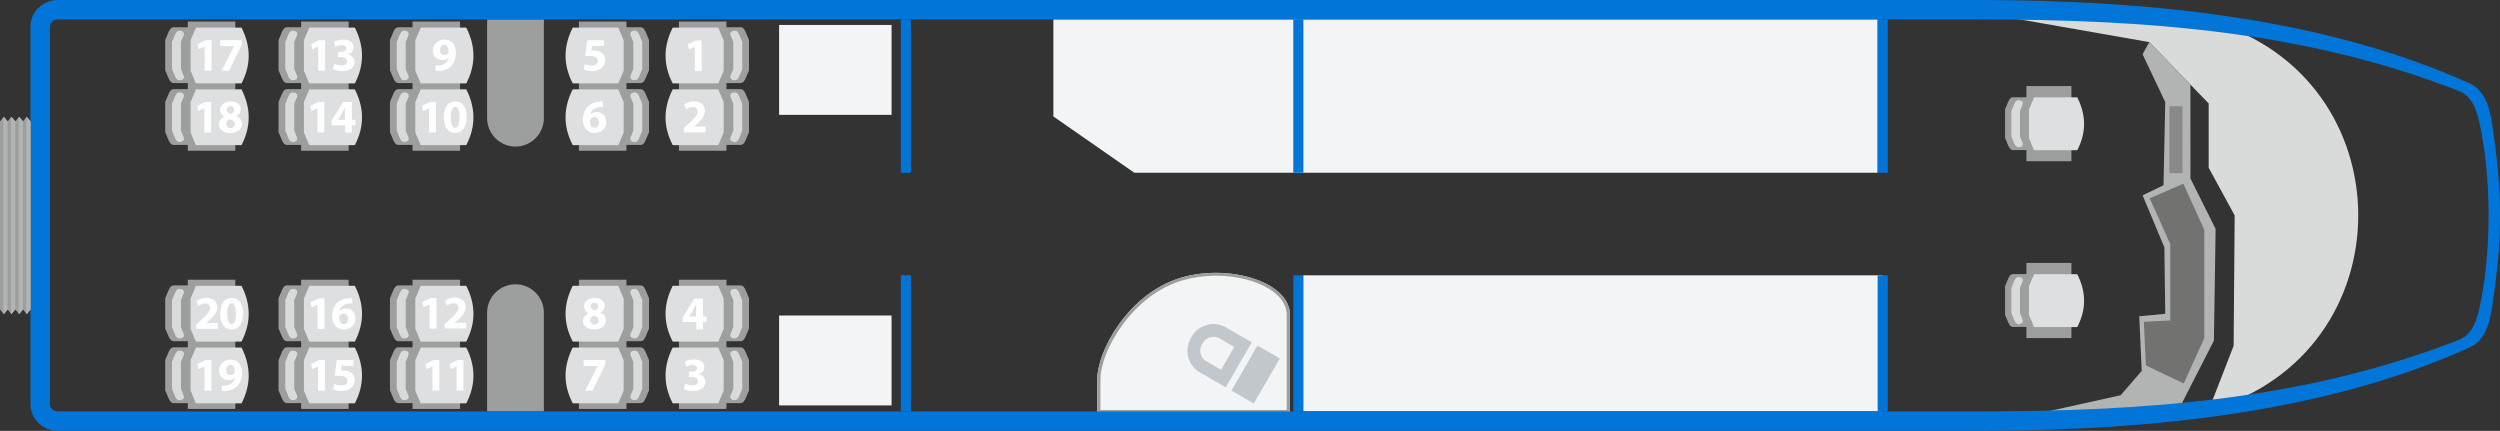 <svg xmlns:dc="http://purl.org/dc/elements/1.1/" xmlns:cc="http://creativecommons.org/ns#" xmlns:rdf="http://www.w3.org/1999/02/22-rdf-syntax-ns#" xmlns:svg="http://www.w3.org/2000/svg" xmlns="http://www.w3.org/2000/svg" version="1.1" width="930.15" height="160.299" viewBox="0 0 26250.902 4524" id="svg19211" xml:space="preserve" style="fill-rule:evenodd"><rect x="0" y="0" width="26250.902" height="4524" fill="#333333" stroke="none"/><defs id="defs19405">
 </defs>
 <path d="m 16757,4898 -2024,0 0,1028 c 0,361 693,557 1206,370 499,-182 818,-739 818,-1057 l 0,-341 z" transform="matrix(-1,0,0,-1,28277.901,9232.992)" id="path19215" style="fill:#f2f4f5"></path><path d="m 16723,4928 -1956,0 0,998 c 0,32 6,63 18,94 59,147 245,236 405,278 210,55 452,53 661,-6 25,-7 50,-15 74,-24 158,-58 295,-153 409,-264 193,-188 389,-507 389,-765 l 0,-311 z m 34,-30 -2024,0 0,1028 c 0,361 693,557 1206,370 499,-182 818,-739 818,-1057 l 0,-341 z" transform="matrix(-1,0,0,-1,28277.901,9232.992)" id="path19219" style="fill:#9d9e9e"></path><path d="m 14840,5469 273,-473 234,135 -273,473 -234,-135 z m 294,170 273,-473 272,157 c 124,72 167,232 96,356 l -12,21 c -72,124 -232,167 -356,96 l -272,-157 z m 183,-49 156,90 c 60,35 139,14 173,-46 l 12,-21 c 35,-60 14,-139 -46,-173 l -156,-90 -139,241 z" transform="matrix(-1,0,0,-1,28277.901,9232.992)" id="path19221" style="fill:#c2c7cc"></path><path d="m 8562,9030 0,-1611 7805,0 850,591 0,1020 z" transform="matrix(-1,0,0,-1,28277.901,9232.992)" id="polygon19223" style="fill:#f2f4f5"></path><path d="m 14698,6342 -106,0 0,-1429 106,0 0,1429 z m 0,2688 -106,0 0,-1611 106,0 0,1611 z" transform="matrix(-1,0,0,-1,28277.901,9232.992)" id="path19225" style="fill:#0275d8"></path><path d="m 18819,6342 -106,0 0,-1429 106,0 0,1429 z m 0,2688 -106,0 0,-1611 106,0 0,1611 z" transform="matrix(-1,0,0,-1,28277.901,9232.992)" id="path19227" style="fill:#0275d8"></path><path d="m 20097,4976 0,944 -1181,0 0,-944 z" transform="matrix(-1,0,0,-1,28277.901,9232.992)" id="polygon19229" style="fill:#f2f4f5"></path><path d="m 20097,8027 0,944 -1181,0 0,-944 z" transform="matrix(-1,0,0,-1,28277.901,9232.992)" id="polygon19231" style="fill:#f2f4f5"></path><path d="m 21149,9004 -499,0 0,-61 -147,0 c -32,0 -45,-28 -58,-58 l -32,-76 0,-318 32,-76 c 12,-29 26,-58 58,-58 l 147,0 0,-64 -147,0 c -32,0 -45,-28 -58,-58 l -32,-76 0,-318 32,-76 c 12,-29 26,-58 58,-58 l 147,0 0,-60 499,0 c 0,451 0,902 0,1353 z" transform="matrix(-1,0,0,1,28277.901,-4710)" id="path19233" style="fill:#9d9e9e"></path><path d="m 22199,9004 -499,0 0,-61 -147,0 c -32,0 -45,-28 -58,-58 l -32,-76 0,-318 32,-76 c 12,-29 26,-58 58,-58 l 147,0 0,-64 -147,0 c -32,0 -45,-28 -58,-58 l -32,-76 0,-318 32,-76 c 12,-29 26,-58 58,-58 l 147,0 0,-60 499,0 c 0,451 0,902 0,1353 z" transform="matrix(-1,0,0,1,28277.901,-4710)" id="path19235" style="fill:#9d9e9e"></path><path d="m 21214,8945 -479,0 c -19,-45 -37,-90 -56,-134 l 0,-318 57,-134 478,0 c 96,189 105,384 0,586 z" transform="matrix(-1,0,0,1,28277.901,-4710)" id="s3" style="fill:#dedfe0"></path><path d="m 22264,8945 -479,0 c -19,-45 -37,-90 -56,-134 l 0,-318 57,-134 478,0 c 96,189 105,384 0,586 z" transform="matrix(-1,0,0,1,28277.901,-4710)" id="s7" style="fill:#dedfe0"></path><path d="m 20563,8912 c -28,0 -41,-25 -51,-51 l -28,-68 0,-283 28,-68 c 11,-26 23,-51 51,-51 26,0 58,16 43,51 l -28,68 0,283 28,68 c 15,36 -17,51 -43,51 z" transform="matrix(-1,0,0,1,28277.901,-4710)" id="path19241" style="fill:#d9dada"></path><path d="m 21613,8912 c -28,0 -41,-25 -51,-51 l -28,-68 0,-283 28,-68 c 11,-26 23,-51 51,-51 26,0 58,16 43,51 l -28,68 0,283 28,68 c 15,36 -17,51 -43,51 z" transform="matrix(-1,0,0,1,28277.901,-4710)" id="path19243" style="fill:#d9dada"></path><path d="m 21214,8297 -479,0 c -19,-45 -37,-90 -56,-134 l 0,-318 57,-134 478,0 c 96,189 105,384 0,586 z" transform="matrix(-1,0,0,1,28277.901,-4710)" id="s4" style="fill:#dedfe0"></path><path d="m 22264,8297 -479,0 c -19,-45 -37,-90 -56,-134 l 0,-318 57,-134 478,0 c 96,189 105,384 0,586 z" transform="matrix(-1,0,0,1,28277.901,-4710)" id="s8" style="fill:#dedfe0" number="8" type="seat"></path><path d="m 20563,8264 c -28,0 -41,-25 -51,-51 l -28,-68 0,-283 28,-68 c 11,-26 23,-51 51,-51 26,0 58,16 43,51 l -28,68 0,283 28,68 c 15,36 -17,51 -43,51 z" transform="matrix(-1,0,0,1,28277.901,-4710)" id="path19249" style="fill:#d9dada"></path><path d="m 21613,8264 c -28,0 -41,-25 -51,-51 l -28,-68 0,-283 28,-68 c 11,-26 23,-51 51,-51 26,0 58,16 43,51 l -28,68 0,283 28,68 c 15,36 -17,51 -43,51 z" transform="matrix(-1,0,0,1,28277.901,-4710)" id="path19251" style="fill:#d9dada"></path><path d="m 25807,9004 499,0 0,-61 147,0 c 32,0 45,-28 58,-58 l 32,-76 0,-318 -32,-76 c -12,-29 -26,-58 -58,-58 l -147,0 0,-64 147,0 c 32,0 45,-28 58,-58 l 32,-76 0,-318 -32,-76 c -12,-29 -26,-58 -58,-58 l -147,0 0,-60 -499,0 c 0,451 0,902 0,1353 z" transform="matrix(-1,0,0,1,28277.901,-4710)" id="path19253" style="fill:#9d9e9e"></path><path d="m 24617,9004 499,0 0,-61 147,0 c 32,0 45,-28 58,-58 l 32,-76 0,-318 -32,-76 c -12,-29 -26,-58 -58,-58 l -147,0 0,-64 147,0 c 32,0 45,-28 58,-58 l 32,-76 0,-318 -32,-76 c -12,-29 -26,-58 -58,-58 l -147,0 0,-60 -499,0 c 0,451 0,902 0,1353 z" transform="matrix(-1,0,0,1,28277.901,-4710)" id="path19255" style="fill:#9d9e9e"></path><path d="m 23447,9004 499,0 0,-61 147,0 c 32,0 45,-28 58,-58 l 32,-76 0,-318 -32,-76 c -12,-29 -26,-58 -58,-58 l -147,0 0,-64 147,0 c 32,0 45,-28 58,-58 l 32,-76 0,-318 -32,-76 c -12,-29 -26,-58 -58,-58 l -147,0 0,-60 -499,0 c 0,451 0,902 0,1353 z" transform="matrix(-1,0,0,1,28277.901,-4710)" id="path19257" style="fill:#9d9e9e"></path><path d="m 25742,8945 479,0 c 19,-45 37,-90 56,-134 l 0,-318 -57,-134 -478,0 c -96,189 -105,384 0,586 z" transform="matrix(-1,0,0,1,28277.901,-4710)" id="s19" style="fill:#dedfe0"></path><path d="m 24552,8945 479,0 c 19,-45 37,-90 56,-134 l 0,-318 -57,-134 -478,0 c -96,189 -105,384 0,586 z" transform="matrix(-1,0,0,1,28277.901,-4710)" id="s15" style="fill:#dedfe0" number="15" type="seat"></path><path d="m 23382,8945 479,0 c 19,-45 37,-90 56,-134 l 0,-318 -57,-134 -478,0 c -96,189 -105,384 0,586 z" transform="matrix(-1,0,0,1,28277.901,-4710)" id="s11" style="fill:#dedfe0"></path><path d="m 26393,8912 c 28,0 41,-25 51,-51 l 28,-68 0,-283 -28,-68 c -11,-26 -23,-51 -51,-51 -26,0 -58,16 -43,51 l 28,68 0,283 -28,68 c -15,36 17,51 43,51 z" transform="matrix(-1,0,0,1,28277.901,-4710)" id="path19265" style="fill:#d9dada"></path><path d="m 25203,8912 c 28,0 41,-25 51,-51 l 28,-68 0,-283 -28,-68 c -11,-26 -23,-51 -51,-51 -26,0 -58,16 -43,51 l 28,68 0,283 -28,68 c -15,36 17,51 43,51 z" transform="matrix(-1,0,0,1,28277.901,-4710)" id="path19267" style="fill:#d9dada"></path><path d="m 24033,8912 c 28,0 41,-25 51,-51 l 28,-68 0,-283 -28,-68 c -11,-26 -23,-51 -51,-51 -26,0 -58,16 -43,51 l 28,68 0,283 -28,68 c -15,36 17,51 43,51 z" transform="matrix(-1,0,0,1,28277.901,-4710)" id="path19269" style="fill:#d9dada"></path><path d="m 25742,8297 479,0 c 19,-45 37,-90 56,-134 l 0,-318 -57,-134 -478,0 c -96,189 -105,384 0,586 z" transform="matrix(-1,0,0,1,28277.901,-4710)" id="s20" style="fill:#dedfe0" number="20" type="seat"></path><path d="m 24552,8297 479,0 c 19,-45 37,-90 56,-134 l 0,-318 -57,-134 -478,0 c -96,189 -105,384 0,586 z" transform="matrix(-1,0,0,1,28277.901,-4710)" id="s16" style="fill:#dedfe0" number="16" type="seat"></path><path d="m 23382,8297 479,0 c 19,-45 37,-90 56,-134 l 0,-318 -57,-134 -478,0 c -96,189 -105,384 0,586 z" transform="matrix(-1,0,0,1,28277.901,-4710)" id="s12" style="fill:#dedfe0" number="12" type="seat" hover=""></path><path d="m 26393,8264 c 28,0 41,-25 51,-51 l 28,-68 0,-283 -28,-68 c -11,-26 -23,-51 -51,-51 -26,0 -58,16 -43,51 l 28,68 0,283 -28,68 c -15,36 17,51 43,51 z" transform="matrix(-1,0,0,1,28277.901,-4710)" id="path19277" style="fill:#d9dada"></path><path d="m 25203,8264 c 28,0 41,-25 51,-51 l 28,-68 0,-283 -28,-68 c -11,-26 -23,-51 -51,-51 -26,0 -58,16 -43,51 l 28,68 0,283 -28,68 c -15,36 17,51 43,51 z" transform="matrix(-1,0,0,1,28277.901,-4710)" id="path19279" style="fill:#d9dada"></path><path d="m 24033,8264 c 28,0 41,-25 51,-51 l 28,-68 0,-283 -28,-68 c -11,-26 -23,-51 -51,-51 -26,0 -58,16 -43,51 l 28,68 0,283 -28,68 c -15,36 17,51 43,51 z" transform="matrix(-1,0,0,1,28277.901,-4710)" id="path19281" style="fill:#d9dada"></path><path d="m 22568,9030 595,0 0,-1037 c 0,-164 -134,-298 -298,-298 -164,0 -298,134 -298,298 l 0,1037 z" transform="matrix(-1,0,0,1,28277.901,-4710)" id="path19283" style="fill:#9d9e9e"></path><path d="m 25954,8164 0,-62 -122,0 0,-1 30,-25 c 47,-41 85,-84 85,-139 0,-58 -40,-100 -113,-100 -43,0 -81,15 -105,33 l 21,53 c 17,-12 41,-26 69,-26 37,0 52,21 52,47 -1,38 -35,74 -105,137 l -41,37 0,45 228,0 z m 144,-326 c -83,0 -122,73 -122,166 0,91 37,165 120,165 81,0 122,-69 122,-167 0,-88 -34,-164 -120,-164 z m -1,57 c 30,0 45,38 45,109 0,73 -16,110 -45,110 -29,0 -46,-35 -46,-109 0,-75 19,-110 46,-110 z" transform="translate(-23665.099,-4710)" id="n20" style="fill:#fefefe;fill-rule:nonzero" number="20" type="number"></path><path d="m 24620,8164 73,0 0,-321 -62,0 -85,40 12,56 61,-29 1,0 0,254 z m 363,-325 c -7,0 -16,-1 -30,1 -50,2 -92,18 -123,47 -35,33 -57,83 -57,143 0,77 42,140 128,140 69,0 118,-52 118,-116 0,-67 -45,-105 -99,-105 -30,0 -52,9 -68,25 l -1,0 c 8,-37 38,-71 105,-77 12,-1 21,-1 29,-1 l 0,-58 z m -84,276 c -35,0 -51,-31 -52,-65 0,-9 1,-15 3,-19 7,-16 24,-28 44,-28 32,0 48,26 48,55 0,33 -17,57 -43,57 z" transform="translate(-21286.099,-4710)" id="n16" style="fill:#fefefe;fill-rule:nonzero" number="16" type="number"></path><path d="m 23456,8161 73,0 0,-321 -62,0 -85,40 12,56 61,-29 1,0 0,254 z m 387,0 0,-62 -122,0 0,-1 30,-25 c 47,-41 85,-84 85,-139 0,-58 -40,-100 -113,-100 -43,0 -81,15 -105,33 l 21,53 c 17,-12 41,-26 69,-26 37,0 52,21 52,47 -1,38 -35,74 -105,137 l -41,37 0,45 228,0 z" transform="translate(-18946.099,-4710)" id="n12" style="fill:#fefefe;fill-rule:nonzero" number="12" type="number" hover=""></path><path d="m 25812,8812 73,0 0,-321 -62,0 -85,40 12,56 61,-29 1,0 0,254 z m 182,4 c 8,1 22,1 34,0 50,-2 92,-17 123,-44 35,-33 56,-81 56,-148 0,-75 -39,-138 -121,-138 -71,0 -121,53 -121,116 0,63 45,100 100,100 29,0 50,-8 65,-23 l 1,0 c -5,24 -19,45 -41,60 -17,12 -40,18 -63,20 -15,0 -23,1 -33,0 l 0,58 z m 89,-276 c 35,0 48,34 47,68 0,9 -1,14 -3,19 -7,11 -21,21 -42,21 -30,0 -45,-24 -45,-51 0,-34 18,-56 43,-56 z" transform="translate(-23665.099,-4710)" id="n19" style="fill:#fefefe;fill-rule:nonzero"></path><path d="m 24626,8812 73,0 0,-321 -62,0 -85,40 12,56 61,-29 1,0 0,254 z m 373,-321 -177,0 -21,168 c 13,-2 25,-3 43,-3 64,0 90,20 90,53 0,34 -33,49 -64,49 -29,0 -58,-9 -72,-16 l -14,56 c 18,9 50,18 89,18 86,0 138,-53 138,-113 0,-38 -15,-64 -39,-81 -22,-16 -54,-23 -84,-23 -8,0 -14,0 -21,1 l 7,-49 124,0 0,-62 z" transform="translate(-21286.099,-4710)" id="n15" style="fill:#fefefe;fill-rule:nonzero" number="15" type="number"></path><path d="m 23486,8812 73,0 0,-321 -62,0 -85,40 12,56 61,-29 1,0 0,254 z m 254,0 73,0 0,-321 -62,0 -85,40 12,56 61,-29 1,0 0,254 z" transform="translate(-18946.099,-4710)" id="n11" style="fill:#fefefe;fill-rule:nonzero"></path><path d="m 21071,8167 0,-77 38,0 0,-56 -38,0 0,-188 -92,0 -121,196 0,49 142,0 0,77 71,0 z m -144,-133 0,-1 42,-70 c 11,-20 20,-39 30,-60 l 1,0 c -1,21 -2,41 -2,60 l 0,71 -73,0 z" transform="translate(-13689.099,-4710)" id="n4" style="fill:#fefefe;fill-rule:nonzero"></path><path d="m 20870,8795 c 19,11 54,22 95,22 81,0 131,-41 131,-98 0,-42 -31,-72 -70,-79 l 0,-1 c 40,-13 59,-41 59,-75 0,-44 -38,-80 -106,-80 -42,0 -80,12 -99,24 l 15,54 c 13,-8 41,-19 67,-19 32,0 47,14 47,34 0,27 -32,37 -57,37 l -30,0 0,54 31,0 c 33,0 65,14 65,46 0,24 -20,42 -59,42 -31,0 -61,-12 -75,-20 l -15,57 z" transform="translate(-13689.099,-4710)" id="n3" style="fill:#fefefe;fill-rule:nonzero"></path><path d="m 21970,8000 c -35,15 -57,42 -57,81 0,43 38,89 119,89 75,0 123,-40 123,-98 0,-41 -28,-68 -59,-80 l 0,-1 c 32,-16 47,-43 47,-71 0,-39 -31,-82 -106,-82 -64,0 -113,36 -113,90 0,28 15,54 46,71 l 0,1 z m 65,118 c -28,0 -46,-22 -45,-45 0,-23 14,-41 39,-48 29,8 50,25 50,53 0,23 -18,40 -44,40 z m -1,-229 c 28,0 39,20 39,40 0,20 -15,36 -33,41 -26,-8 -45,-22 -45,-43 0,-20 13,-37 39,-37 z" transform="translate(-15792.099,-4710)" id="n8" style="fill:#fefefe;fill-rule:nonzero" number="8" type="number"></path><path d="m 22015,8812 132,-273 0,-48 -227,0 0,62 148,0 0,1 -133,258 z" transform="translate(-15792.099,-4710)" id="n7" style="fill:#fefefe;fill-rule:nonzero"></path><path d="m 21149,6293 -499,0 0,-61 -147,0 c -32,0 -45,-28 -58,-58 l -32,-76 0,-318 32,-76 c 12,-29 26,-58 58,-58 l 147,0 0,-64 -147,0 c -32,0 -45,-28 -58,-58 l -32,-76 0,-318 32,-76 c 12,-29 26,-58 58,-58 l 147,0 0,-60 499,0 c 0,451 0,902 0,1353 z" transform="matrix(-1,0,0,1,28277.901,-4710)" id="path19305" style="fill:#9d9e9e"></path><path d="m 22199,6293 -499,0 0,-61 -147,0 c -32,0 -45,-28 -58,-58 l -32,-76 0,-318 32,-76 c 12,-29 26,-58 58,-58 l 147,0 0,-64 -147,0 c -32,0 -45,-28 -58,-58 l -32,-76 0,-318 32,-76 c 12,-29 26,-58 58,-58 l 147,0 0,-60 499,0 c 0,451 0,902 0,1353 z" transform="matrix(-1,0,0,1,28277.901,-4710)" id="path19307" style="fill:#9d9e9e"></path><path d="m 21214,6234 -479,0 c -19,-45 -37,-90 -56,-134 l 0,-318 57,-134 478,0 c 96,189 105,384 0,586 z" transform="matrix(-1,0,0,1,28277.901,-4710)" id="s2" style="fill:#dedfe0"></path><path d="m 14592,4914 0,1428 -6083,0 0,-1428 z" transform="matrix(-1,0,0,-1,28277.901,9232.992)" id="polygon19311" style="fill:#f2f4f5"></path><path d="m 22264,6234 -479,0 c -19,-45 -37,-90 -56,-134 l 0,-318 57,-134 478,0 c 96,189 105,384 0,586 z" transform="matrix(-1,0,0,1,28277.901,-4710)" id="s6" style="fill:#dedfe0" number="6" type="seat"></path><path d="m 20563,6201 c -28,0 -41,-25 -51,-51 l -28,-68 0,-283 28,-68 c 11,-26 23,-51 51,-51 26,0 58,16 43,51 l -28,68 0,283 28,68 c 15,36 -17,51 -43,51 z" transform="matrix(-1,0,0,1,28277.901,-4710)" id="path19315" style="fill:#d9dada"></path><path d="m 21613,6201 c -28,0 -41,-25 -51,-51 l -28,-68 0,-283 28,-68 c 11,-26 23,-51 51,-51 26,0 58,16 43,51 l -28,68 0,283 28,68 c 15,36 -17,51 -43,51 z" transform="matrix(-1,0,0,1,28277.901,-4710)" id="path19317" style="fill:#d9dada"></path><path d="m 21214,5586 -479,0 c -19,-45 -37,-90 -56,-134 l 0,-318 57,-134 478,0 c 96,189 105,384 0,586 z" transform="matrix(-1,0,0,1,28277.901,-4710)" id="s1" style="fill:#dedfe0"></path><path d="m 22264,5586 -479,0 c -19,-45 -37,-90 -56,-134 l 0,-318 57,-134 478,0 c 96,189 105,384 0,586 z" transform="matrix(-1,0,0,1,28277.901,-4710)" id="s5" style="fill:#dedfe0" number="5" type="seat"></path><path d="m 20563,5553 c -28,0 -41,-25 -51,-51 l -28,-68 0,-283 28,-68 c 11,-26 23,-51 51,-51 26,0 58,16 43,51 l -28,68 0,283 28,68 c 15,36 -17,51 -43,51 z" transform="matrix(-1,0,0,1,28277.901,-4710)" id="path19323" style="fill:#d9dada"></path><path d="m 21613,5553 c -28,0 -41,-25 -51,-51 l -28,-68 0,-283 28,-68 c 11,-26 23,-51 51,-51 26,0 58,16 43,51 l -28,68 0,283 28,68 c 15,36 -17,51 -43,51 z" transform="matrix(-1,0,0,1,28277.901,-4710)" id="path19325" style="fill:#d9dada"></path><path d="m 25807,6293 499,0 0,-61 147,0 c 32,0 45,-28 58,-58 l 32,-76 0,-318 -32,-76 c -12,-29 -26,-58 -58,-58 l -147,0 0,-64 147,0 c 32,0 45,-28 58,-58 l 32,-76 0,-318 -32,-76 c -12,-29 -26,-58 -58,-58 l -147,0 0,-60 -499,0 c 0,451 0,902 0,1353 z" transform="matrix(-1,0,0,1,28277.901,-4710)" id="path19327" style="fill:#9d9e9e"></path><path d="m 24617,6293 499,0 0,-61 147,0 c 32,0 45,-28 58,-58 l 32,-76 0,-318 -32,-76 c -12,-29 -26,-58 -58,-58 l -147,0 0,-64 147,0 c 32,0 45,-28 58,-58 l 32,-76 0,-318 -32,-76 c -12,-29 -26,-58 -58,-58 l -147,0 0,-60 -499,0 c 0,451 0,902 0,1353 z" transform="matrix(-1,0,0,1,28277.901,-4710)" id="path19329" style="fill:#9d9e9e"></path><path d="m 23447,6293 499,0 0,-61 147,0 c 32,0 45,-28 58,-58 l 32,-76 0,-318 -32,-76 c -12,-29 -26,-58 -58,-58 l -147,0 0,-64 147,0 c 32,0 45,-28 58,-58 l 32,-76 0,-318 -32,-76 c -12,-29 -26,-58 -58,-58 l -147,0 0,-60 -499,0 c 0,451 0,902 0,1353 z" transform="matrix(-1,0,0,1,28277.901,-4710)" id="path19331" style="fill:#9d9e9e"></path><path d="m 25742,6234 479,0 c 19,-45 37,-90 56,-134 l 0,-318 -57,-134 -478,0 c -96,189 -105,384 0,586 z" transform="matrix(-1,0,0,1,28277.901,-4710)" id="s18" style="fill:#dedfe0" number="18" type="seat"></path><path d="m 24552,6234 479,0 c 19,-45 37,-90 56,-134 l 0,-318 -57,-134 -478,0 c -96,189 -105,384 0,586 z" transform="matrix(-1,0,0,1,28277.901,-4710)" id="s14" style="fill:#dedfe0" number="14" type="seat"></path><path d="m 23382,6234 479,0 c 19,-45 37,-90 56,-134 l 0,-318 -57,-134 -478,0 c -96,189 -105,384 0,586 z" transform="matrix(-1,0,0,1,28277.901,-4710)" id="s10" style="fill:#dedfe0"></path><path d="m 26393,6201 c 28,0 41,-25 51,-51 l 28,-68 0,-283 -28,-68 c -11,-26 -23,-51 -51,-51 -26,0 -58,16 -43,51 l 28,68 0,283 -28,68 c -15,36 17,51 43,51 z" transform="matrix(-1,0,0,1,28277.901,-4710)" id="path19339" style="fill:#d9dada"></path><path d="m 25203,6201 c 28,0 41,-25 51,-51 l 28,-68 0,-283 -28,-68 c -11,-26 -23,-51 -51,-51 -26,0 -58,16 -43,51 l 28,68 0,283 -28,68 c -15,36 17,51 43,51 z" transform="matrix(-1,0,0,1,28277.901,-4710)" id="path19341" style="fill:#d9dada"></path><path d="m 24033,6201 c 28,0 41,-25 51,-51 l 28,-68 0,-283 -28,-68 c -11,-26 -23,-51 -51,-51 -26,0 -58,16 -43,51 l 28,68 0,283 -28,68 c -15,36 17,51 43,51 z" transform="matrix(-1,0,0,1,28277.901,-4710)" id="path19343" style="fill:#d9dada"></path><path d="m 25742,5586 479,0 c 19,-45 37,-90 56,-134 l 0,-318 -57,-134 -478,0 c -96,189 -105,384 0,586 z" transform="matrix(-1,0,0,1,28277.901,-4710)" id="s17" style="fill:#dedfe0"></path><path d="m 24552,5586 479,0 c 19,-45 37,-90 56,-134 l 0,-318 -57,-134 -478,0 c -96,189 -105,384 0,586 z" transform="matrix(-1,0,0,1,28277.901,-4710)" id="s13" style="fill:#dedfe0"></path><path d="m 23382,5586 479,0 c 19,-45 37,-90 56,-134 l 0,-318 -57,-134 -478,0 c -96,189 -105,384 0,586 z" transform="matrix(-1,0,0,1,28277.901,-4710)" id="s9" style="fill:#dedfe0"></path><path d="m 26393,5553 c 28,0 41,-25 51,-51 l 28,-68 0,-283 -28,-68 c -11,-26 -23,-51 -51,-51 -26,0 -58,16 -43,51 l 28,68 0,283 -28,68 c -15,36 17,51 43,51 z" transform="matrix(-1,0,0,1,28277.901,-4710)" id="path19351" style="fill:#d9dada"></path><path d="m 25203,5553 c 28,0 41,-25 51,-51 l 28,-68 0,-283 -28,-68 c -11,-26 -23,-51 -51,-51 -26,0 -58,16 -43,51 l 28,68 0,283 -28,68 c -15,36 17,51 43,51 z" transform="matrix(-1,0,0,1,28277.901,-4710)" id="path19353" style="fill:#d9dada"></path><path d="m 24033,5553 c 28,0 41,-25 51,-51 l 28,-68 0,-283 -28,-68 c -11,-26 -23,-51 -51,-51 -26,0 -58,16 -43,51 l 28,68 0,283 -28,68 c -15,36 17,51 43,51 z" transform="matrix(-1,0,0,1,28277.901,-4710)" id="path19355" style="fill:#d9dada"></path><path d="m 22568,4914 595,0 0,1037 c 0,164 -134,298 -298,298 -164,0 -298,-134 -298,-298 l 0,-1037 z" transform="matrix(-1,0,0,1,28277.901,-4710)" id="path19357" style="fill:#9d9e9e"></path><path d="m 25815,5453 73,0 0,-321 -62,0 -85,40 12,56 61,-29 1,0 0,254 z m 162,-321 0,62 147,0 0,1 -132,258 80,0 132,-274 0,-47 -227,0 z" transform="translate(-23666.099,-4710)" id="n17" style="fill:#fefefe;fill-rule:nonzero"></path><path d="m 24627,5453 73,0 0,-321 -62,0 -85,40 12,56 61,-29 1,0 0,254 z m 156,-17 c 19,11 54,22 95,22 81,0 131,-41 131,-98 0,-42 -31,-72 -70,-79 l 0,-1 c 40,-13 59,-41 59,-75 0,-44 -38,-80 -106,-80 -42,0 -80,12 -99,24 l 15,54 c 13,-8 41,-19 67,-19 32,0 47,14 47,34 0,27 -32,37 -57,37 l -30,0 0,54 31,0 c 33,0 65,14 65,46 0,24 -20,42 -59,42 -31,0 -61,-12 -75,-20 l -15,57 z" transform="translate(-21286.099,-4710)" id="n13" style="fill:#fefefe;fill-rule:nonzero"></path><path d="m 23520,5455 c 8,1 22,1 34,0 50,-2 92,-17 123,-44 35,-33 56,-81 56,-148 0,-75 -39,-138 -121,-138 -71,0 -121,53 -121,116 0,63 45,100 100,100 29,0 50,-8 65,-23 l 1,0 c -5,24 -19,45 -41,60 -17,12 -40,18 -63,20 -15,0 -23,1 -33,0 l 0,58 z m 89,-276 c 35,0 48,34 47,68 0,9 -1,14 -3,19 -7,11 -21,21 -42,21 -30,0 -45,-24 -45,-51 0,-34 18,-56 43,-56 z" transform="translate(-18946.099,-4710)" id="n9" style="fill:#fefefe;fill-rule:nonzero"></path><path d="m 25811,6101 73,0 0,-321 -62,0 -85,40 12,56 61,-29 1,0 0,254 z m 211,-164 c -35,15 -57,42 -57,81 0,43 38,89 119,89 75,0 123,-40 123,-98 0,-41 -28,-68 -59,-80 l 0,-1 c 32,-16 47,-43 47,-71 0,-39 -31,-82 -106,-82 -64,0 -113,36 -113,90 0,28 15,54 46,71 l 0,1 z m 65,118 c -28,0 -46,-22 -45,-45 0,-23 14,-41 39,-48 29,8 50,25 50,53 0,23 -18,40 -44,40 z m -1,-229 c 28,0 39,20 39,40 0,20 -15,36 -33,41 -26,-8 -45,-22 -45,-43 0,-20 13,-37 39,-37 z" transform="translate(-23666.099,-4710)" id="n18" style="fill:#fefefe;fill-rule:nonzero" number="18" type="number"></path><path d="m 24619,6101 73,0 0,-321 -62,0 -85,40 12,56 61,-29 1,0 0,254 z m 362,0 0,-77 38,0 0,-56 -38,0 0,-188 -92,0 -121,196 0,49 142,0 0,77 71,0 z m -144,-133 0,-1 42,-70 c 11,-20 20,-39 30,-60 l 1,0 c -1,21 -2,41 -2,60 l 0,71 -73,0 z" transform="translate(-21286.099,-4710)" id="n14" style="fill:#fefefe;fill-rule:nonzero" number="14" type="number"></path><path d="m 23451,6101 73,0 0,-321 -62,0 -85,40 12,56 61,-29 1,0 0,254 z m 276,-326 c -83,0 -122,73 -122,166 0,91 37,165 120,165 81,0 122,-69 122,-167 0,-88 -34,-164 -120,-164 z m -1,57 c 30,0 45,38 45,109 0,73 -16,110 -45,110 -29,0 -46,-35 -46,-109 0,-75 19,-110 46,-110 z" transform="translate(-18946.099,-4710)" id="n10" style="fill:#fefefe;fill-rule:nonzero"></path><path d="m 20923,5230 61,-29 1,0 0,255 72,0 0,-321 -61,0 -86,39 z" transform="translate(-13689.099,-4710)" id="n1" style="fill:#fefefe;fill-rule:nonzero"></path><path d="m 21098,6101 0,-62 -122,0 0,-1 30,-25 c 47,-41 85,-84 85,-139 0,-58 -40,-100 -113,-100 -43,0 -81,15 -105,33 l 21,53 c 17,-12 41,-26 69,-26 37,0 52,21 52,47 -1,38 -35,74 -105,137 l -41,37 0,45 228,0 z" transform="translate(-13689.099,-4710)" id="n2" style="fill:#fefefe;fill-rule:nonzero"></path><path d="m 22135,5132 -177,0 -21,168 c 13,-2 25,-3 43,-3 64,0 90,20 90,53 0,34 -33,49 -64,49 -29,0 -58,-9 -72,-16 l -14,56 c 18,9 50,18 89,18 86,0 138,-53 138,-113 0,-38 -15,-64 -39,-81 -22,-16 -54,-23 -84,-23 -8,0 -14,0 -21,1 l 7,-49 124,0 0,-62 z" transform="translate(-15792.099,-4710)" id="n5" style="fill:#fefefe;fill-rule:nonzero" number="5" type="number"></path><path d="m 22122,5776 c -7,0 -16,-1 -30,1 -50,2 -92,18 -123,47 -35,33 -57,83 -57,143 0,77 42,140 128,140 69,0 118,-52 118,-116 0,-67 -45,-105 -99,-105 -30,0 -52,9 -68,25 l -1,0 c 8,-37 38,-71 105,-77 12,-1 21,-1 29,-1 l 0,-58 z m -84,276 c -35,0 -51,-31 -52,-65 0,-9 1,-15 3,-19 7,-16 24,-28 44,-28 32,0 48,26 48,55 0,33 -17,57 -43,57 z" transform="translate(-15792.099,-4710)" id="n6" style="fill:#fefefe;fill-rule:nonzero" number="6" type="number"></path><path d="m 5086,4928 c -2094,586 -2094,3500 0,4087 l 1136,85 1552,53 -2064,-362 -624,-644 0,-675 -273,-501 11,-1370 262,-674 z" transform="matrix(-1,0,0,-1,28277.901,9232.992)" id="path19379" style="fill:#d9dada"></path><path d="m 5780,7182 -229,-547 -9,-697 273,-26 -26,-573 221,-256 996,-221 -1596,53 -379,741 -18,1173 264,529 1,988 432,445 70,-128 -238,-502 18,-873 z" transform="matrix(-1,0,0,-1,28277.901,9232.992)" id="polygon19381" style="fill:#b2b3b3"></path><path d="m 5498,7415 0,702 -137,0 0,-702 z" transform="matrix(-1,0,0,-1,28277.901,9232.992)" id="polygon19383" style="fill:#898989"></path><path d="m 5767,5854 -22,-458 -397,-190 -216,476 0,1138 220,484 353,-153 -216,-481 0,-802 z" transform="matrix(-1,0,0,-1,28277.901,9232.992)" id="polygon19385" style="fill:#727271"></path><path d="m 7516,4914 20159,0 c 44,0 79,36 79,79 l 0,3958 c 0,44 -36,79 -79,79 l -20159,0 c -1782,0 -3453,-123 -5058,-752 -119,-47 -175,-158 -212,-318 -132,-580 -132,-1396 0,-1976 36,-159 93,-271 212,-318 1604,-629 3275,-752 5058,-752 z m 0,4320 20159,0 c 156,0 283,-128 283,-283 l 0,-3958 c 0,-156 -128,-283 -283,-283 l -20159,0 c -1877,0 -3686,205 -5173,877 -126,57 -198,196 -229,397 -116,750 -116,1227 0,1976 31,201 103,340 229,397 1487,672 3295,877 5173,877 z" transform="matrix(-1,0,0,1,28277.901,-4710)" id="path19387" style="fill:#0275d8"></path><path d="m 6527,5683 473,0 0,117 139,0 c 30,0 43,27 55,55 l 30,72 0,301 -30,72 c -11,28 -25,55 -55,55 l -139,0 0,117 -473,0 0,-788 z" transform="matrix(-1,0,0,-1,28277.901,9232.992)" id="path19389" style="fill:#9d9e9e"></path><path d="m 6466,5799 454,0 c 18,42 35,85 53,127 l 0,301 -54,127 -453,0 c -91,-180 -100,-364 0,-556 z" transform="matrix(-1,0,0,-1,28277.901,9232.992)" id="path19391" style="fill:#dedfe0"></path><path d="m 7082,5830 c 27,0 38,24 49,49 l 27,64 0,268 -27,64 c -10,25 -22,49 -49,49 -24,0 -55,-15 -41,-49 l 27,-64 0,-268 -27,-64 c -14,-34 17,-49 41,-49 z" transform="matrix(-1,0,0,-1,28277.901,9232.992)" id="path19393" style="fill:#d9dada"></path><path d="m 6527,7540 473,0 0,117 139,0 c 30,0 43,27 55,55 l 30,72 0,301 -30,72 c -11,28 -25,55 -55,55 l -139,0 0,117 -473,0 0,-788 z" transform="matrix(-1,0,0,-1,28277.901,9232.992)" id="path19395" style="fill:#9d9e9e"></path><path d="m 6466,7656 454,0 c 18,42 35,85 53,127 l 0,301 -54,127 -453,0 c -91,-180 -100,-364 0,-556 z" transform="matrix(-1,0,0,-1,28277.901,9232.992)" id="path19397" style="fill:#dedfe0"></path><path d="m 7082,7687 c 27,0 38,24 49,49 l 27,64 0,268 -27,64 c -10,25 -22,49 -49,49 -24,0 -55,-15 -41,-49 l 27,-64 0,-268 -27,-64 c -14,-34 17,-49 41,-49 z" transform="matrix(-1,0,0,-1,28277.901,9232.992)" id="path19399" style="fill:#d9dada"></path><path d="m 8562,6342 -106,0 0,-1429 106,0 0,1429 z m 0,2688 -106,0 0,-1611 106,0 0,1611 z" transform="matrix(-1,0,0,-1,28277.901,9232.992)" id="path19401" style="fill:#0275d8"></path>
<g transform="translate(-9821,-9059.5)" id="_1226007552"><polygon points="9821,10334 9861,10285 9901,10334 9941,10285 9982,10334 10022,10285 10062,10334 10102,10285 10142,10334 10142,12309 10102,12358 10062,12309 10022,12358 9982,12309 9941,12358 9901,12309 9861,12358 9821,12309 " id="polygon25759" style="fill:#9d9e9e"></polygon><polygon points="9901,12309 9861,12358 9856,12352 9856,10292 9856,10292 9866,10292 9901,10334 " id="polygon25761" style="fill:#b2b3b3"></polygon><polygon points="10062,12309 10022,12358 10017,12352 10017,10292 10017,10292 10027,10292 10062,10334 " id="polygon25763" style="fill:#b2b3b3"></polygon><polygon points="9982,12309 9941,12358 9936,12352 9936,10292 9936,10292 9946,10292 9982,10334 " id="polygon25765" style="fill:#b2b3b3"></polygon><polygon points="10142,12309 10102,12358 10097,12352 10097,10292 10097,10292 10107,10292 10142,10334 " id="polygon25767" style="fill:#b2b3b3"></polygon></g>
     </svg>